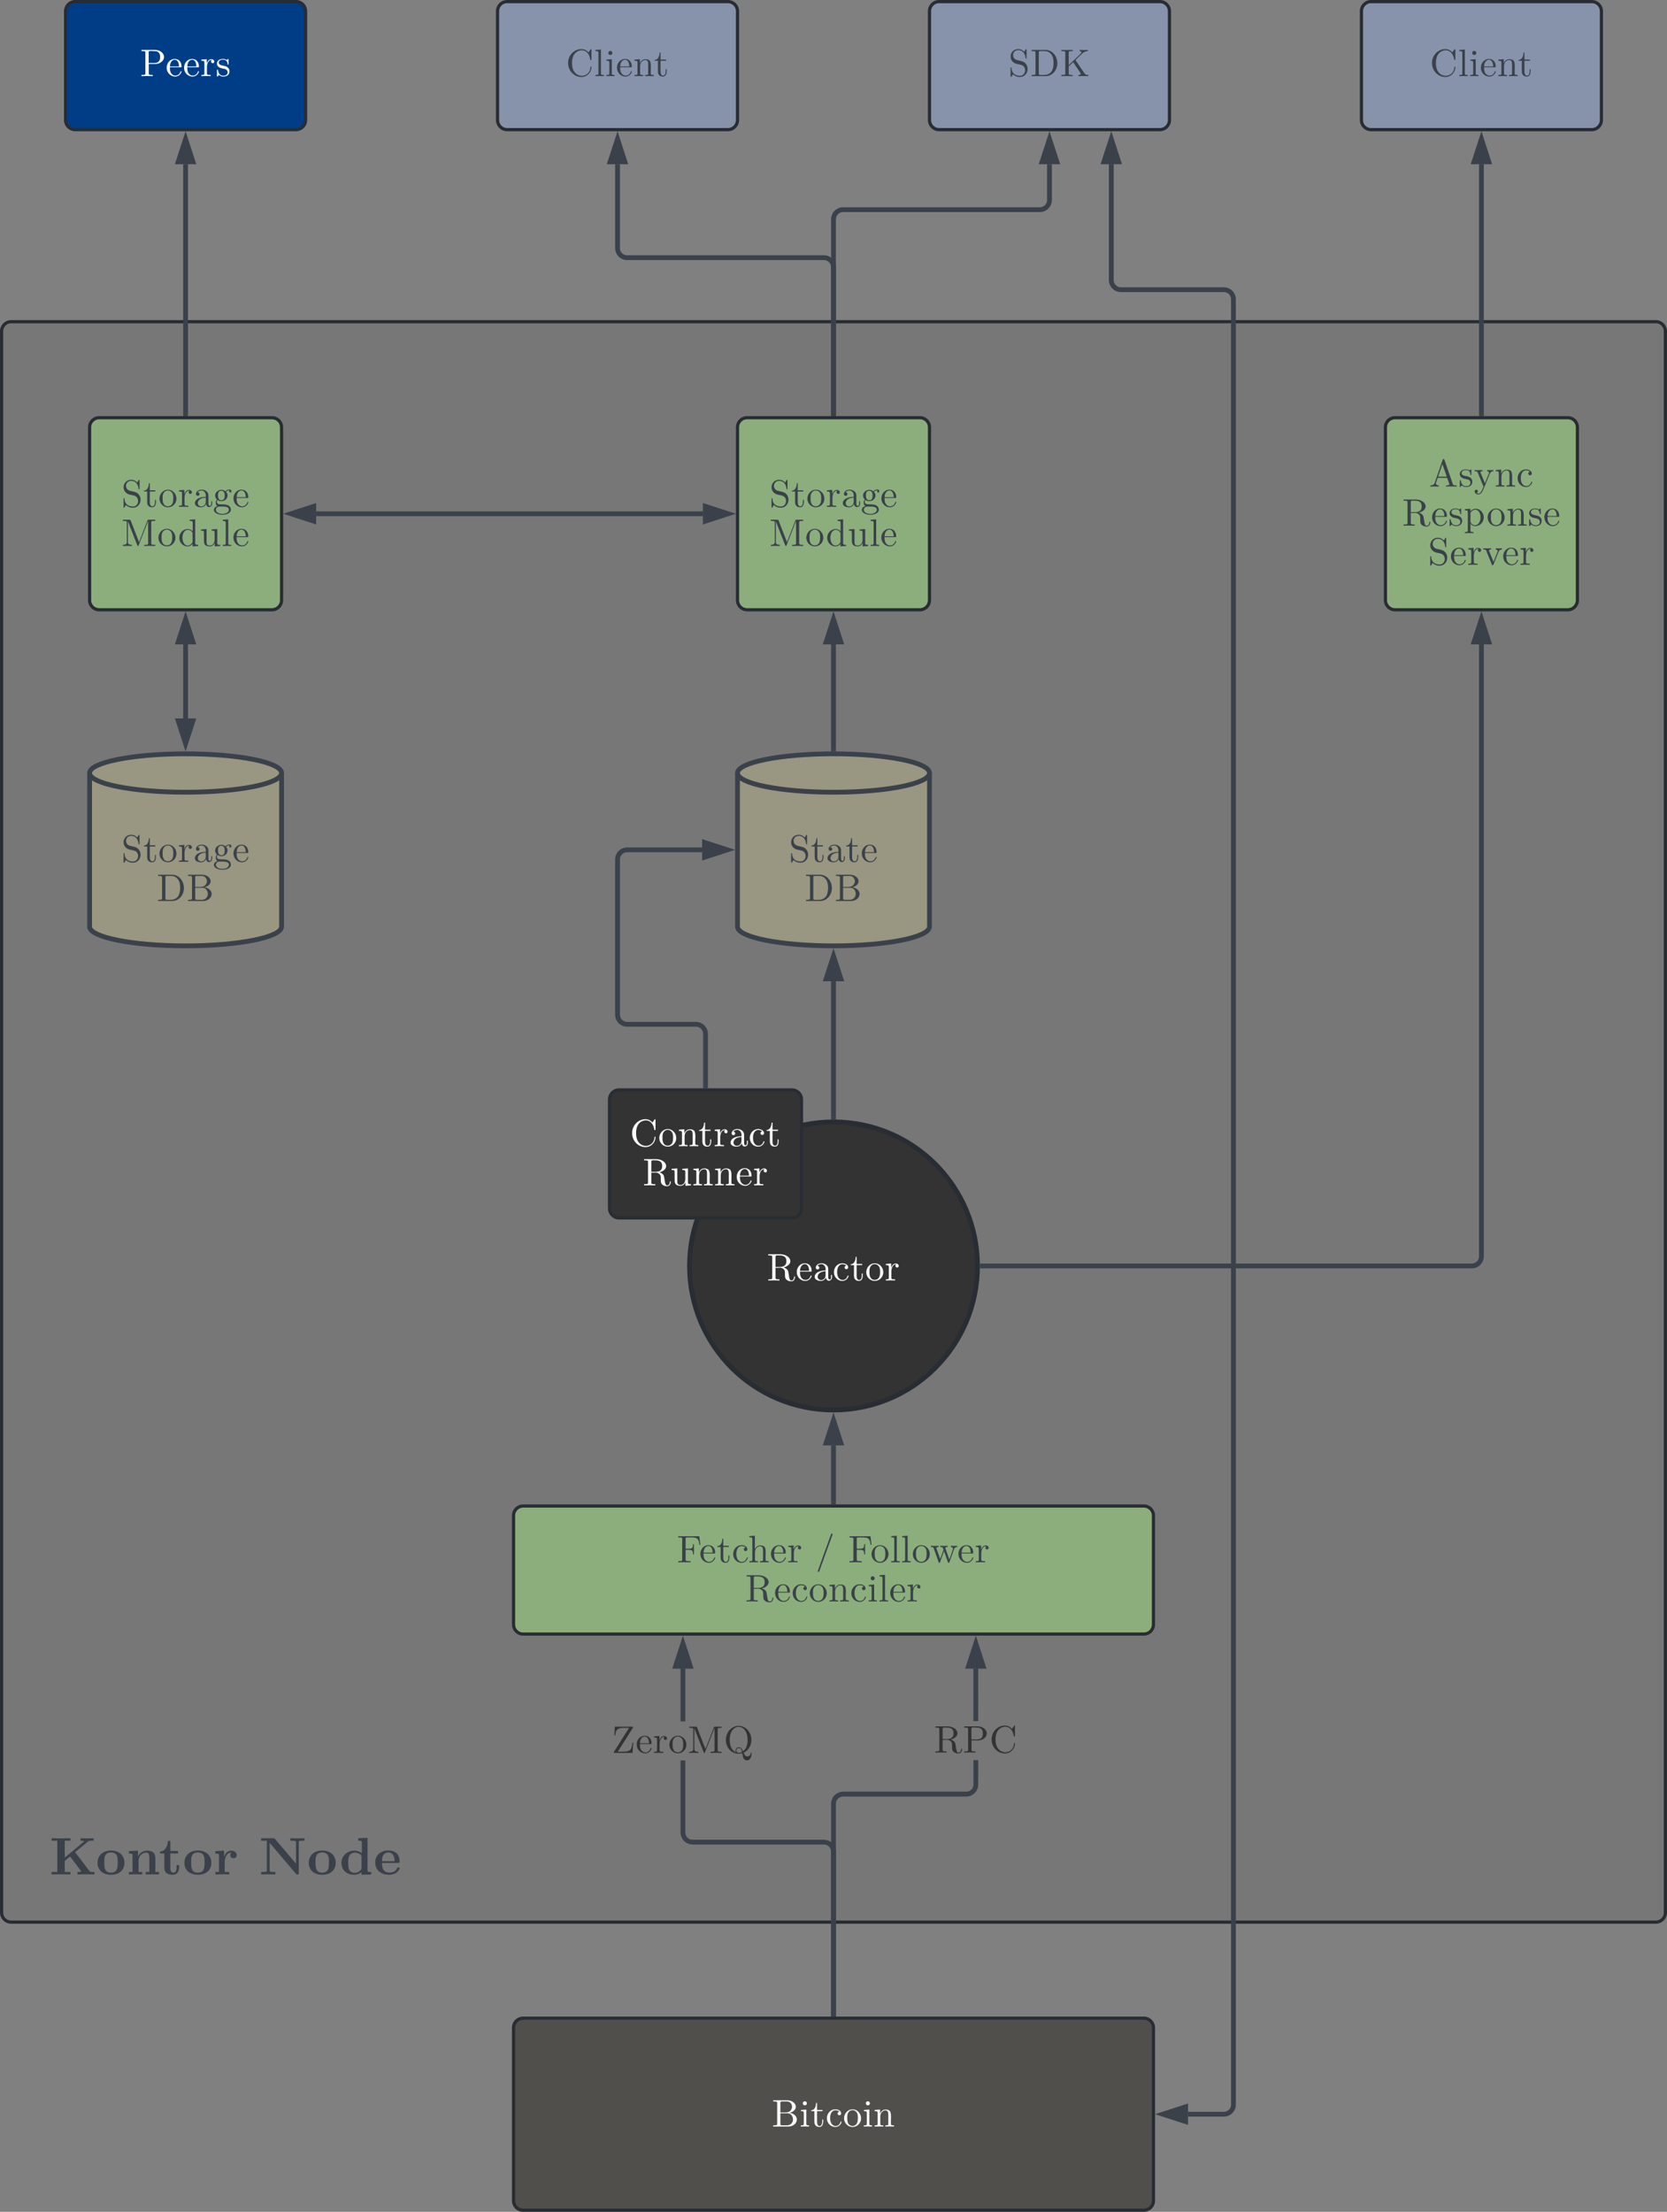 <svg xmlns="http://www.w3.org/2000/svg" xmlns:xlink="http://www.w3.org/1999/xlink" xmlns:lucid="lucid" width="1042" height="1382"><rect width="100%" height="100%" fill="#808080" stroke="none"/><g transform="translate(-699 261)" lucid:page-tab-id="_E~fHwNRh4G9"><path d="M700-54a6 6 0 0 1 6-6h1028a6 6 0 0 1 6 6v988a6 6 0 0 1-6 6H706a6 6 0 0 1-6-6z" stroke="#282c33" stroke-width="2" fill-opacity=".07"/><path d="M875 318c0 6.63-26.86 12-60 12s-60-5.37-60-12v-96c0-6.63 26.86-12 60-12s60 5.37 60 12z" stroke="#3a414a" stroke-width="3" fill="#fff7a1" fill-opacity=".25"/><path d="M875 222c0 6.63-26.86 12-60 12s-60-5.37-60-12" stroke="#3a414a" stroke-width="3" fill="none"/><use xlink:href="#a" transform="matrix(1,0,0,1,760,239) translate(14.899 38.515)"/><use xlink:href="#b" transform="matrix(1,0,0,1,760,239) translate(37.009 62.959)"/><path d="M815 187.88v-46.26" stroke="#3a414a" stroke-width="3" fill="none"/><path d="M815 203.65l-4.63-14.27h9.26zM815 125.85l4.63 14.27h-9.26z" stroke="#3a414a" stroke-width="3" fill="#3a414a"/><path d="M896.62 60h241.76" stroke="#3a414a" stroke-width="3" fill="none"/><path d="M880.85 60l14.27-4.63v9.27zM1154.15 60l-14.27 4.64v-9.27z" stroke="#3a414a" stroke-width="3" fill="#3a414a"/><path d="M1280 318c0 6.63-26.86 12-60 12s-60-5.37-60-12v-96c0-6.63 26.86-12 60-12s60 5.37 60 12z" stroke="#3a414a" stroke-width="3" fill="#fff7a1" fill-opacity=".25"/><path d="M1280 222c0 6.63-26.86 12-60 12s-60-5.37-60-12" stroke="#3a414a" stroke-width="3" fill="none"/><use xlink:href="#c" transform="matrix(1,0,0,1,1165,239) translate(27.158 38.515)"/><use xlink:href="#b" transform="matrix(1,0,0,1,1165,239) translate(37.009 62.959)"/><path d="M1220 207v-65.38" stroke="#3a414a" stroke-width="3" fill="none"/><path d="M1221.47 208.56l-1.47-.06-1.47.05v-1.6h2.94z" stroke="#3a414a" stroke-width=".05" fill="#3a414a"/><path d="M1220 125.85l4.63 14.27h-9.27z" stroke="#3a414a" stroke-width="3" fill="#3a414a"/><path d="M1310 530c0 49.7-40.3 90-90 90s-90-40.3-90-90 40.3-90 90-90 90 40.3 90 90z" stroke="#282c33" stroke-width="3" fill="#333"/><use xlink:href="#d" transform="matrix(1,0,0,1,1135,445) translate(43.383 94.077)"/><path d="M1220 437v-84.88" stroke="#3a414a" stroke-width="3" fill="none"/><path d="M1221.47 438.54l-1.45-.04h-1.49v-1.54h2.94z" stroke="#3a414a" stroke-width=".05" fill="#3a414a"/><path d="M1220 336.36l4.63 14.26h-9.27z" stroke="#3a414a" stroke-width="3" fill="#3a414a"/><path d="M1080 426a6 6 0 0 1 6-6h108a6 6 0 0 1 6 6v68a6 6 0 0 1-6 6h-108a6 6 0 0 1-6-6z" stroke="#282c33" stroke-width="2" fill="#333"/><use xlink:href="#e" transform="matrix(1,0,0,1,1092,432) translate(0.773 23.202)"/><use xlink:href="#f" transform="matrix(1,0,0,1,1092,432) translate(8.742 47.647)"/><path d="M1140 417.5V385a6 6 0 0 0-6-6h-43a6 6 0 0 1-6-6v-97a6 6 0 0 1 6-6h46.88" stroke="#3a414a" stroke-width="3" fill="none"/><path d="M1141.47 419h-2.94v-1.54h2.94z" stroke="#3a414a" stroke-width=".05" fill="#3a414a"/><path d="M1153.65 270l-14.27 4.63v-9.26z" stroke="#3a414a" stroke-width="3" fill="#3a414a"/><path d="M1020 686a6 6 0 0 1 6-6h388a6 6 0 0 1 6 6v68a6 6 0 0 1-6 6h-388a6 6 0 0 1-6-6z" stroke="#282c33" stroke-width="2" fill="#a3e784" fill-opacity=".5"/><use xlink:href="#g" transform="matrix(1,0,0,1,1032,692) translate(90.161 23.202)"/><use xlink:href="#h" transform="matrix(1,0,0,1,1032,692) translate(176.792 23.202)"/><use xlink:href="#i" transform="matrix(1,0,0,1,1032,692) translate(197.154 23.202)"/><use xlink:href="#j" transform="matrix(1,0,0,1,1032,692) translate(132.804 47.647)"/><path d="M1220 677.5v-35.38" stroke="#3a414a" stroke-width="3" fill="none"/><path d="M1221.47 679h-2.94v-1.54h2.94z" stroke="#3a414a" stroke-width=".05" fill="#3a414a"/><path d="M1220 626.35l4.63 14.27h-9.27z" stroke="#3a414a" stroke-width="3" fill="#3a414a"/><path d="M740-254a6 6 0 0 1 6-6h138a6 6 0 0 1 6 6v68a6 6 0 0 1-6 6H746a6 6 0 0 1-6-6z" stroke="#282c33" stroke-width="2" fill="#003d87"/><use xlink:href="#k" transform="matrix(1,0,0,1,745,-255) translate(41.559 41.577)"/><path d="M815-2.5v-155.88" stroke="#3a414a" stroke-width="3" fill="none"/><path d="M816.48-1h-2.96v-1.54h2.96z" stroke="#3a414a" stroke-width=".05" fill="#3a414a"/><path d="M815-174.15l4.63 14.27h-9.26z" stroke="#3a414a" stroke-width="3" fill="#3a414a"/><path d="M1010-254a6 6 0 0 1 6-6h138a6 6 0 0 1 6 6v68a6 6 0 0 1-6 6h-138a6 6 0 0 1-6-6z" stroke="#282c33" stroke-width="2" fill="#8ea6d7" fill-opacity=".5"/><use xlink:href="#l" transform="matrix(1,0,0,1,1015,-255) translate(37.746 41.577)"/><path d="M1220-2.5V-94a6 6 0 0 0-6-6h-123a6 6 0 0 1-6-6v-52.38" stroke="#3a414a" stroke-width="3" fill="none"/><path d="M1221.47-1h-2.94v-1.54h2.94z" stroke="#3a414a" stroke-width=".05" fill="#3a414a"/><path d="M1085-174.15l4.63 14.27h-9.27z" stroke="#3a414a" stroke-width="3" fill="#3a414a"/><path d="M1220-2.5V-124a6 6 0 0 1 6-6h123a6 6 0 0 0 6-6v-22.38" stroke="#3a414a" stroke-width="3" fill="none"/><path d="M1221.47-1h-2.94v-1.54h2.94z" stroke="#3a414a" stroke-width=".05" fill="#3a414a"/><path d="M1355-174.15l4.63 14.27h-9.27z" stroke="#3a414a" stroke-width="3" fill="#3a414a"/><path d="M1280-254a6 6 0 0 1 6-6h138a6 6 0 0 1 6 6v68a6 6 0 0 1-6 6h-138a6 6 0 0 1-6-6z" stroke="#282c33" stroke-width="2" fill="#8ea6d7" fill-opacity=".5"/><use xlink:href="#m" transform="matrix(1,0,0,1,1285,-255) translate(44.358 41.577)"/><path d="M755 6a6 6 0 0 1 6-6h108a6 6 0 0 1 6 6v108a6 6 0 0 1-6 6H761a6 6 0 0 1-6-6z" stroke="#282c33" stroke-width="2" fill="#a3e784" fill-opacity=".5"/><use xlink:href="#n" transform="matrix(1,0,0,1,767,12) translate(7.899 43.702)"/><use xlink:href="#o" transform="matrix(1,0,0,1,767,12) translate(7.923 68.147)"/><path d="M1160 6a6 6 0 0 1 6-6h108a6 6 0 0 1 6 6v108a6 6 0 0 1-6 6h-108a6 6 0 0 1-6-6z" stroke="#282c33" stroke-width="2" fill="#a3e784" fill-opacity=".5"/><use xlink:href="#n" transform="matrix(1,0,0,1,1172,12) translate(7.899 43.702)"/><use xlink:href="#o" transform="matrix(1,0,0,1,1172,12) translate(7.923 68.147)"/><path d="M1565 6a6 6 0 0 1 6-6h108a6 6 0 0 1 6 6v108a6 6 0 0 1-6 6h-108a6 6 0 0 1-6-6z" stroke="#282c33" stroke-width="2" fill="#a3e784" fill-opacity=".5"/><use xlink:href="#p" transform="matrix(1,0,0,1,1577,12) translate(15.342 31.036)"/><use xlink:href="#q" transform="matrix(1,0,0,1,1577,12) translate(-1.524 55.48)"/><use xlink:href="#r" transform="matrix(1,0,0,1,1577,12) translate(14.658 79.924)"/><path d="M1313 530h306a6 6 0 0 0 6-6V141.62" stroke="#3a414a" stroke-width="3" fill="none"/><path d="M1313.04 531.48h-1.58l.04-1.47v-1.47h1.54z" stroke="#3a414a" stroke-width=".05" fill="#3a414a"/><path d="M1625 125.85l4.63 14.27h-9.27z" stroke="#3a414a" stroke-width="3" fill="#3a414a"/><path d="M1550-254a6 6 0 0 1 6-6h138a6 6 0 0 1 6 6v68a6 6 0 0 1-6 6h-138a6 6 0 0 1-6-6z" stroke="#282c33" stroke-width="2" fill="#8ea6d7" fill-opacity=".5"/><use xlink:href="#l" transform="matrix(1,0,0,1,1555,-255) translate(37.746 41.577)"/><path d="M1625-2.5v-155.88" stroke="#3a414a" stroke-width="3" fill="none"/><path d="M1626.47-1h-2.94v-1.54h2.94z" stroke="#3a414a" stroke-width=".05" fill="#3a414a"/><path d="M1625-174.15l4.63 14.27h-9.27z" stroke="#3a414a" stroke-width="3" fill="#3a414a"/><path d="M1020 1006a6 6 0 0 1 6-6h388a6 6 0 0 1 6 6v108a6 6 0 0 1-6 6h-388a6 6 0 0 1-6-6z" stroke="#282c33" stroke-width="2" fill="#37352f" fill-opacity=".65"/><use xlink:href="#s" transform="matrix(1,0,0,1,1032,1012) translate(149.463 55.702)"/><path d="M1310.44 854.06l-.08 1.1-.28 1.15-.45 1.1-.6 1-.77.9-.9.75-1 .6-1.08.46-1.14.3-1.1.08h-76.98l-.77.05-.7.17-.65.27-.6.37-.55.46-.46.54-.37.6-.27.66-.16.7-.07.76V997.5h-2.94V865.94l.08-1.1.3-1.15.44-1.1.6-1 .77-.9.9-.75 1-.6 1.1-.46 1.13-.3 1.1-.08h76.98l.78-.05.7-.17.64-.27.6-.37.55-.46.46-.54.37-.6.27-.66.16-.7.06-.76V838.8h2.94zm0-39.7h-2.95v-32.74h2.94z" stroke="#3a414a" stroke-width=".05" fill="#3a414a"/><path d="M1221.47 999h-2.94v-1.54h2.94z" fill="#3a414a"/><path stroke="#3a414a" stroke-width=".05" fill="#3a414a"/><path d="M1313.6 780.12h-9.27l4.64-14.27z" fill="#3a414a"/><path d="M1315.63 781.6h-13.33l6.67-20.52zm-9.27-2.96h5.2l-2.6-8z" stroke="#3a414a" stroke-width=".05" fill="#3a414a"/><use xlink:href="#t" transform="matrix(1,0,0,1,1282.826,814.37) translate(0.005 19.702)"/><path d="M1127.36 883.94l.06.77.16.7.27.65.38.6.45.55.54.46.6.37.66.27.7.17.76.05h82.12l1.1.1 1.15.27 1.1.44 1 .6.9.77.75.9.6 1 .46 1.1.3 1.13.07 1.1V997.5h-2.94V896.06l-.07-.77-.16-.7-.27-.65-.37-.6-.46-.55-.54-.46-.6-.37-.66-.27-.7-.17-.76-.05h-82.12l-1.1-.1-1.15-.27-1.08-.44-1.02-.6-.9-.77-.75-.9-.6-1-.46-1.1-.28-1.13-.1-1.1V839h2.96zm0-69.37h-2.95v-32.95h2.96z" stroke="#3a414a" stroke-width=".05" fill="#3a414a"/><path d="M1221.47 999h-2.94v-1.54h2.94z" fill="#3a414a"/><path stroke="#3a414a" stroke-width=".05" fill="#3a414a"/><path d="M1130.52 780.12h-9.27l4.63-14.27z" fill="#3a414a"/><path d="M1132.55 781.6h-13.33l6.66-20.52zm-9.27-2.96h5.2l-2.6-8z" stroke="#3a414a" stroke-width=".05" fill="#3a414a"/><g><use xlink:href="#u" transform="matrix(1,0,0,1,1081.368,814.57) translate(0.005 19.702)"/></g><path d="M1393.64-158.38V-86a6 6 0 0 0 6 6H1464a6 6 0 0 1 6 6v1128a6 6 0 0 1-6 6h-22.38" stroke="#3a414a" stroke-width="3" fill="none"/><path d="M1393.64-174.15l4.63 14.27H1389zM1425.85 1060l14.27-4.63v9.27z" stroke="#3a414a" stroke-width="3" fill="#3a414a"/><path d="M700 866a6 6 0 0 1 6-6h268a6 6 0 0 1 6 6v68a6 6 0 0 1-6 6H706a6 6 0 0 1-6-6z" fill="none"/><g><use xlink:href="#v" transform="matrix(1,0,0,1,700,860) translate(29.95 50.2)"/><use xlink:href="#w" transform="matrix(1,0,0,1,700,860) translate(160.95 50.2)"/></g><defs><path fill="#3a414a" d="M499-186c0 110-80 208-197 208-89 0-153-36-184-70C85 5 82 9 82 9c-7 11-8 13-15 13-11 0-11-7-11-24v-200c0-18 0-25 13-25 3 0 11 0 12 10 1 36 4 100 62 154C196-14 272-9 301-9c121-1 172-148 103-235-32-63-188-65-217-84-78-27-131-100-131-183 0-106 84-194 195-194 89 0 130 41 160 70l35-57c7-12 8-13 15-13 11 0 11 7 11 24v201c9 30-23 29-25 12-4-45-28-209-195-209-78 0-132 61-132 131 0 58 39 112 101 127l128 31c84 20 150 102 150 202" id="x"/><path fill="#3a414a" d="M332-181c6 95-8 192-99 192-36 0-129-12-129-135v-276H19v-22c98-4 128-111 129-193h25v184h143v31H173v278c0 17 0 108 67 108 37 0 67-38 67-112v-55h25" id="y"/><path fill="#3a414a" d="M471-214C471-87 370 11 249 11 132 11 28-85 28-214c0-125 97-234 222-234 121 0 221 106 221 234zm-83-8c0-38 0-96-26-139-54-86-173-89-227 2-26 43-24 98-24 137 0 36 0 97 25 141 52 95 186 84 230-7 21-44 22-98 22-134" id="z"/><path fill="#3a414a" d="M364-381c0 61-82 56-86 1-2-32 40-40 12-40-76 0-118 89-118 188v154c0 36 2 47 76 47h21V0C189-6 108-2 28 0v-31c67 0 78 0 78-45v-268c0-49-8-56-78-56v-31l139-11v110c14-43 50-110 123-110 43 0 74 29 74 61" id="A"/><path fill="#3a414a" d="M493-89c0 81-61 95-82 95-47 0-74-42-78-82-19 47-65 87-131 87C139 11 42-14 42-95c0-44 25-95 100-130 63-29 133-33 184-36 13-102-46-165-106-165-32 0-81 11-108 46 46 1 51 34 51 46 0 26-18 46-46 46-26 0-46-17-46-47 0-66 69-113 151-113 48 0 98 16 137 55 36 37 36 76 36 118v200c0 5 4 50 37 50 11 0 36-6 36-64v-56h25v56zm-167-51v-100c-165 6-207 89-207 144 0 50 41 85 90 85 45 0 117-34 117-129" id="B"/><path fill="#3a414a" d="M106-133c5 63 46 68 128 68 61 0 119 0 172 28 51 28 65 79 65 114 0 78-104 129-222 129-122 0-221-55-221-127 0-40 32-83 92-100-60-35-51-132-13-172-25-21-47-59-47-103 0-115 158-199 268-110 42-41 86-47 106-47 60-1 66 75 22 79-30 3-40-46-13-56-30-3-57 2-100 38 92 89 17 248-121 243-19 0-60-3-99-31-17 20-17 43-17 47zm116-39c75 0 86-58 87-124 0-23 0-123-87-123-75 0-86 58-87 124 0 23 0 123 87 123zM419 79C419-25 266-7 162-7c-44 0-82 40-82 86 0 53 69 104 170 104 98 0 169-50 169-104" id="C"/><path fill="#3a414a" d="M415-119c0 19-45 130-167 130C133 11 28-86 28-220c0-125 92-228 208-228 125 0 179 97 179 196 0 21-3 21-25 21H111c0 36 0 102 30 150 23 37 63 67 113 67 10 0 100 0 135-103 0-16 26-21 26-2zm-66-133c0-39-10-174-113-174-34 0-118 25-124 174h237" id="D"/><g id="a"><use transform="matrix(0.024,0,0,0.024,0,0)" xlink:href="#x"/><use transform="matrix(0.024,0,0,0.024,13.591,0)" xlink:href="#y"/><use transform="matrix(0.024,0,0,0.024,23.1,0)" xlink:href="#z"/><use transform="matrix(0.024,0,0,0.024,35.322,0)" xlink:href="#A"/><use transform="matrix(0.024,0,0,0.024,44.904,0)" xlink:href="#B"/><use transform="matrix(0.024,0,0,0.024,57.127,0)" xlink:href="#C"/><use transform="matrix(0.024,0,0,0.024,69.349,0)" xlink:href="#D"/></g><path fill="#3a414a" d="M707-336C707-148 569 0 401 0H35v-31h24c77 0 79-11 79-47v-527c0-36-2-47-79-47H35v-31h366c171 0 306 157 306 347zM552-116c68-84 82-339 3-443-77-102-146-96-282-93-47 0-49 7-49 40v541c0 33 2 40 49 40h101c101 0 157-59 178-85" id="E"/><path fill="#3a414a" d="M651-183C651-89 561 0 428 0H36v-31h24c77 0 79-11 79-47v-527c0-36-2-47-79-47H36v-31h366c130 0 222 82 222 169 0 74-69 138-166 157 111 12 193 87 193 174zM527-514c0-53-35-138-132-138H271c-47 0-49 7-49 40v246h145c111 0 160-84 160-148zm24 330c0-67-42-160-141-160H222v273c0 33 2 40 49 40h125c103 0 155-82 155-153" id="F"/><g id="b"><use transform="matrix(0.024,0,0,0.024,0,0)" xlink:href="#E"/><use transform="matrix(0.024,0,0,0.024,18.676,0)" xlink:href="#F"/></g><g id="c"><use transform="matrix(0.024,0,0,0.024,0,0)" xlink:href="#x"/><use transform="matrix(0.024,0,0,0.024,13.591,0)" xlink:href="#y"/><use transform="matrix(0.024,0,0,0.024,23.1,0)" xlink:href="#B"/><use transform="matrix(0.024,0,0,0.024,35.322,0)" xlink:href="#y"/><use transform="matrix(0.024,0,0,0.024,44.831,0)" xlink:href="#D"/></g><path fill="#fff" d="M732-88c0 28-17 110-95 110-30 0-85-5-126-42s-41-78-41-143c0-67 2-100-38-134-69-59-113-26-208-34v253c0 36 2 47 79 47h24V0C235-4 127-4 35 0v-31h24c77 0 79-11 79-47v-527c0-36-2-47-79-47H35v-31h314c147 0 261 84 261 180 0 78-78 139-175 163 55 19 111 50 122 116l13 80C584-51 592 0 641 0c25 0 60-18 66-89 1-7 1-16 12-16 13 0 13 11 13 17zM305-652c-45 0-81-10-81 40v259h111c148 0 172-81 172-150 0-145-112-149-202-149" id="G"/><path fill="#fff" d="M415-119c0 19-45 130-167 130C133 11 28-86 28-220c0-125 92-228 208-228 125 0 179 97 179 196 0 21-3 21-25 21H111c0 36 0 102 30 150 23 37 63 67 113 67 10 0 100 0 135-103 0-16 26-21 26-2zm-66-133c0-39-10-174-113-174-34 0-118 25-124 174h237" id="H"/><path fill="#fff" d="M493-89c0 81-61 95-82 95-47 0-74-42-78-82-19 47-65 87-131 87C139 11 42-14 42-95c0-44 25-95 100-130 63-29 133-33 184-36 13-102-46-165-106-165-32 0-81 11-108 46 46 1 51 34 51 46 0 26-18 46-46 46-26 0-46-17-46-47 0-66 69-113 151-113 48 0 98 16 137 55 36 37 36 76 36 118v200c0 5 4 50 37 50 11 0 36-6 36-64v-56h25v56zm-167-51v-100c-165 6-207 89-207 144 0 50 41 85 90 85 45 0 117-34 117-129" id="I"/><path fill="#fff" d="M415-119c0 10-32 130-166 130C133 11 34-88 34-216c0-124 92-232 217-232 77 0 153 39 153 107 0 30-20 47-46 47-28 0-46-20-46-46 0-13 6-43 47-46-35-36-98-37-107-37-53 0-135 42-135 205 0 161 88 204 141 204 37 0 102-12 131-105 1-11 26-17 26 0" id="J"/><path fill="#fff" d="M332-181c6 95-8 192-99 192-36 0-129-12-129-135v-276H19v-22c98-4 128-111 129-193h25v184h143v31H173v278c0 17 0 108 67 108 37 0 67-38 67-112v-55h25" id="K"/><path fill="#fff" d="M471-214C471-87 370 11 249 11 132 11 28-85 28-214c0-125 97-234 222-234 121 0 221 106 221 234zm-83-8c0-38 0-96-26-139-54-86-173-89-227 2-26 43-24 98-24 137 0 36 0 97 25 141 52 95 186 84 230-7 21-44 22-98 22-134" id="L"/><path fill="#fff" d="M364-381c0 61-82 56-86 1-2-32 40-40 12-40-76 0-118 89-118 188v154c0 36 2 47 76 47h21V0C189-6 108-2 28 0v-31c67 0 78 0 78-45v-268c0-49-8-56-78-56v-31l139-11v110c14-43 50-110 123-110 43 0 74 29 74 61" id="M"/><g id="d"><use transform="matrix(0.024,0,0,0.024,0,0)" xlink:href="#G"/><use transform="matrix(0.024,0,0,0.024,17.991,0)" xlink:href="#H"/><use transform="matrix(0.024,0,0,0.024,28.844,0)" xlink:href="#I"/><use transform="matrix(0.024,0,0,0.024,41.067,0)" xlink:href="#J"/><use transform="matrix(0.024,0,0,0.024,51.92,0)" xlink:href="#K"/><use transform="matrix(0.024,0,0,0.024,61.429,0)" xlink:href="#L"/><use transform="matrix(0.024,0,0,0.024,73.651,0)" xlink:href="#M"/></g><path fill="#fff" d="M665-233c0 116-98 255-261 255C218 22 56-135 56-342c0-204 161-363 348-363 96 0 147 50 184 86l50-74c13-20 27-17 27 12v237c0 21 0 24-16 24-14 0-14-3-16-17-20-146-109-237-218-237-61 0-256 34-256 333C159-43 355-9 416-9c109 0 216-82 224-225 1-10 1-16 12-16 13 0 13 7 13 17" id="N"/><path fill="#fff" d="M535 0c-75-3-150-3-225 0v-31c67 0 78 0 78-45v-233c0-57-11-111-74-111-64 0-135 56-135 160v184c0 45 11 45 78 45V0C182-3 107-3 32 0v-31c67 0 78 0 78-45v-268c0-49-8-56-78-56v-31l141-11v105c28-62 75-105 148-105 58 0 90 21 105 37 53 55 23 235 31 344 2 30 26 30 78 30V0" id="O"/><g id="e"><use transform="matrix(0.024,0,0,0.024,0,0)" xlink:href="#N"/><use transform="matrix(0.024,0,0,0.024,17.649,0)" xlink:href="#L"/><use transform="matrix(0.024,0,0,0.024,29.871,0)" xlink:href="#O"/><use transform="matrix(0.024,0,0,0.024,42.778,0)" xlink:href="#K"/><use transform="matrix(0.024,0,0,0.024,52.287,0)" xlink:href="#M"/><use transform="matrix(0.024,0,0,0.024,61.869,0)" xlink:href="#I"/><use transform="matrix(0.024,0,0,0.024,74.091,0)" xlink:href="#J"/><use transform="matrix(0.024,0,0,0.024,84.944,0)" xlink:href="#K"/></g><path fill="#fff" d="M535 0L391 11v-90c-29 62-73 90-129 90-152 0-152-91-152-169v-150c0-89 0-92-78-92v-31l147-11v332c0 52 4 99 88 99 73 0 121-68 121-155v-178c0-49-8-56-78-56v-31l147-11v355c0 49 8 56 78 56V0" id="P"/><g id="f"><use transform="matrix(0.024,0,0,0.024,0,0)" xlink:href="#G"/><use transform="matrix(0.024,0,0,0.024,17.307,0)" xlink:href="#P"/><use transform="matrix(0.024,0,0,0.024,30.898,0)" xlink:href="#O"/><use transform="matrix(0.024,0,0,0.024,44.489,0)" xlink:href="#O"/><use transform="matrix(0.024,0,0,0.024,58.08,0)" xlink:href="#H"/><use transform="matrix(0.024,0,0,0.024,68.933,0)" xlink:href="#M"/></g><path fill="#3a414a" d="M610-455h-25c-16-138-41-194-191-194H274c-47 0-49 7-49 40v253h86c96 0 106-33 106-117h25v265h-25c0-85-10-117-106-117h-86v246c0 35 0 48 95 48h33V0C254-4 132-5 33 0v-31h24c77 0 79-11 79-47v-524c0-36-2-47-79-47H33v-31h549" id="Q"/><path fill="#3a414a" d="M415-119c0 10-32 130-166 130C133 11 34-88 34-216c0-124 92-232 217-232 77 0 153 39 153 107 0 30-20 47-46 47-28 0-46-20-46-46 0-13 6-43 47-46-35-36-98-37-107-37-53 0-135 42-135 205 0 161 88 204 141 204 37 0 102-12 131-105 1-11 26-17 26 0" id="R"/><path fill="#3a414a" d="M535 0c-75-3-150-3-225 0v-31c67 0 78 0 78-45v-233c0-57-11-111-74-111-64 0-135 56-135 160v184c0 45 11 45 78 45V0C182-3 107-3 32 0v-31c67 0 78 0 78-45v-520c0-49-8-56-78-56v-31l144-11c1 116-1 234 1 348 16-36 60-96 144-96 58 0 90 21 105 37 53 55 23 235 31 344 2 30 26 30 78 30V0" id="S"/><g id="g"><use transform="matrix(0.024,0,0,0.024,0,0)" xlink:href="#Q"/><use transform="matrix(0.024,0,0,0.024,13.933,0)" xlink:href="#D"/><use transform="matrix(0.024,0,0,0.024,24.787,0)" xlink:href="#y"/><use transform="matrix(0.024,0,0,0.024,34.296,0)" xlink:href="#R"/><use transform="matrix(0.024,0,0,0.024,44.464,0)" xlink:href="#S"/><use transform="matrix(0.024,0,0,0.024,58.056,0)" xlink:href="#D"/><use transform="matrix(0.024,0,0,0.024,68.909,0)" xlink:href="#A"/></g><path fill="#3a414a" d="M423-750c18 5 24 14 15 38L97 230c1 24-42 27-41 0C169-92 287-410 402-730c3-10 7-20 21-20" id="T"/><use transform="matrix(0.024,0,0,0.024,0,0)" xlink:href="#T" id="h"/><path fill="#3a414a" d="M255 0C181-3 107-3 33 0v-31c67 0 78 0 78-45v-520c0-49-8-56-78-56v-31l144-11v618c0 45 11 45 78 45V0" id="U"/><path fill="#3a414a" d="M347-330c-22-50-12-74-86-70v-31c64 5 128 2 193 0v31c-28-4-77 9-54 46l99 279c31-93 68-181 96-277 0-29-22-47-58-48v-31c56 2 111 5 166 0v31c-35 1-66 14-84 64L502-8c-4 10-7 19-20 19s-16-8-20-19L360-292 259-9c-5 14-7 20-20 20s-16-8-21-22L92-365c-12-32-24-35-74-35v-31c67 4 134 3 202 0v31c-27-3-77 8-54 45l95 267" id="V"/><g id="i"><use transform="matrix(0.024,0,0,0.024,0,0)" xlink:href="#Q"/><use transform="matrix(0.024,0,0,0.024,13.933,0)" xlink:href="#z"/><use transform="matrix(0.024,0,0,0.024,26.156,0)" xlink:href="#U"/><use transform="matrix(0.024,0,0,0.024,32.951,0)" xlink:href="#U"/><use transform="matrix(0.024,0,0,0.024,39.747,0)" xlink:href="#z"/><use transform="matrix(0.024,0,0,0.024,51.284,0)" xlink:href="#V"/><use transform="matrix(0.024,0,0,0.024,68.249,0)" xlink:href="#D"/><use transform="matrix(0.024,0,0,0.024,79.102,0)" xlink:href="#A"/></g><path fill="#3a414a" d="M732-88c0 28-17 110-95 110-30 0-85-5-126-42s-41-78-41-143c0-67 2-100-38-134-69-59-113-26-208-34v253c0 36 2 47 79 47h24V0C235-4 127-4 35 0v-31h24c77 0 79-11 79-47v-527c0-36-2-47-79-47H35v-31h314c147 0 261 84 261 180 0 78-78 139-175 163 55 19 111 50 122 116l13 80C584-51 592 0 641 0c25 0 60-18 66-89 1-7 1-16 12-16 13 0 13 11 13 17zM305-652c-45 0-81-10-81 40v259h111c148 0 172-81 172-150 0-145-112-149-202-149" id="W"/><path fill="#3a414a" d="M535 0c-75-3-150-3-225 0v-31c67 0 78 0 78-45v-233c0-57-11-111-74-111-64 0-135 56-135 160v184c0 45 11 45 78 45V0C182-3 107-3 32 0v-31c67 0 78 0 78-45v-268c0-49-8-56-78-56v-31l141-11v105c28-62 75-105 148-105 58 0 90 21 105 37 53 55 23 235 31 344 2 30 26 30 78 30V0" id="X"/><path fill="#3a414a" d="M247 0C177-4 104-3 33 0v-31c67 0 78 0 78-45v-269c0-49-9-55-74-55v-31l140-11v367c0 39 4 44 70 44V0zM139-657c67 0 72 105-1 106-67 0-72-105 1-106" id="Y"/><g id="j"><use transform="matrix(0.024,0,0,0.024,0,0)" xlink:href="#W"/><use transform="matrix(0.024,0,0,0.024,17.991,0)" xlink:href="#D"/><use transform="matrix(0.024,0,0,0.024,28.844,0)" xlink:href="#R"/><use transform="matrix(0.024,0,0,0.024,39.698,0)" xlink:href="#z"/><use transform="matrix(0.024,0,0,0.024,51.92,0)" xlink:href="#X"/><use transform="matrix(0.024,0,0,0.024,65.511,0)" xlink:href="#R"/><use transform="matrix(0.024,0,0,0.024,76.364,0)" xlink:href="#Y"/><use transform="matrix(0.024,0,0,0.024,83.16,0)" xlink:href="#U"/><use transform="matrix(0.024,0,0,0.024,89.956,0)" xlink:href="#D"/><use transform="matrix(0.024,0,0,0.024,100.809,0)" xlink:href="#A"/></g><path fill="#fff" d="M624-497c0 100-108 181-228 181H227v238c0 36 2 47 79 47h24V0C237-4 128-4 35 0v-31h24c77 0 79-11 79-47v-527c0-36-2-47-79-47H35v-31h353c137 0 236 88 236 186zm-103 0c0-49 0-155-159-155-47 0-154-23-138 40v270h138c159 0 159-108 159-155" id="Z"/><path fill="#fff" d="M287-420c8-5 30-32 37-28 11 0 11 7 11 24v101c0 19 0 24-13 24 0 0-11 0-12-9-2-31-7-121-117-121-86 0-112 41-112 76 0 58 67 71 123 82 42 8 81 16 114 48 12 12 42 42 42 95 0 72-46 139-161 139-21 0-66-1-110-43C68-9 56 7 44 11c-11 0-11-7-11-24v-132c0-18 0-25 13-25 10 0 11 4 14 17C79-68 115-11 199-11c78 0 113-40 113-91 0-72-82-88-104-92-72-14-100-20-132-46-27-22-43-50-43-85 0-56 38-123 160-123 15 0 56 0 94 28" id="aa"/><g id="k"><use transform="matrix(0.024,0,0,0.024,0,0)" xlink:href="#Z"/><use transform="matrix(0.024,0,0,0.024,15.962,0)" xlink:href="#H"/><use transform="matrix(0.024,0,0,0.024,26.816,0)" xlink:href="#H"/><use transform="matrix(0.024,0,0,0.024,37.669,0)" xlink:href="#M"/><use transform="matrix(0.024,0,0,0.024,47.251,0)" xlink:href="#aa"/></g><path fill="#3a414a" d="M665-233c0 116-98 255-261 255C218 22 56-135 56-342c0-204 161-363 348-363 96 0 147 50 184 86l50-74c13-20 27-17 27 12v237c0 21 0 24-16 24-14 0-14-3-16-17-20-146-109-237-218-237-61 0-256 34-256 333C159-43 355-9 416-9c109 0 216-82 224-225 1-10 1-16 12-16 13 0 13 7 13 17" id="ab"/><g id="l"><use transform="matrix(0.024,0,0,0.024,0,0)" xlink:href="#ab"/><use transform="matrix(0.024,0,0,0.024,17.649,0)" xlink:href="#U"/><use transform="matrix(0.024,0,0,0.024,24.444,0)" xlink:href="#Y"/><use transform="matrix(0.024,0,0,0.024,31.24,0)" xlink:href="#D"/><use transform="matrix(0.024,0,0,0.024,42.093,0)" xlink:href="#X"/><use transform="matrix(0.024,0,0,0.024,55,0)" xlink:href="#y"/></g><path fill="#3a414a" d="M736 0c-82-2-175-5-258 0v-31c20 0 59 0 59-30 0-12-9-25-15-34L341-363 225-253v175c0 36 2 47 79 47h24V0C235-4 126-4 33 0v-31h24c77 0 79-11 79-47v-527c0-36-2-47-79-47H33v-31c93 4 202 4 295 0v31h-24c-77 0-79 11-79 47v318l313-299c23-21 34-61-28-66v-31c68 4 146 5 212 0v31c-81 1-134 52-142 60L400-419 631-79c30 44 51 48 105 48V0" id="ac"/><g id="m"><use transform="matrix(0.024,0,0,0.024,0,0)" xlink:href="#x"/><use transform="matrix(0.024,0,0,0.024,13.591,0)" xlink:href="#E"/><use transform="matrix(0.024,0,0,0.024,32.267,0)" xlink:href="#ac"/></g><g id="n"><use transform="matrix(0.024,0,0,0.024,0,0)" xlink:href="#x"/><use transform="matrix(0.024,0,0,0.024,13.591,0)" xlink:href="#y"/><use transform="matrix(0.024,0,0,0.024,23.1,0)" xlink:href="#z"/><use transform="matrix(0.024,0,0,0.024,35.322,0)" xlink:href="#A"/><use transform="matrix(0.024,0,0,0.024,44.904,0)" xlink:href="#B"/><use transform="matrix(0.024,0,0,0.024,57.127,0)" xlink:href="#C"/><use transform="matrix(0.024,0,0,0.024,69.349,0)" xlink:href="#D"/></g><path fill="#3a414a" d="M879 0c-92-4-195-4-287 0v-31h24c77 0 79-11 79-47-1-191 1-385-1-574L448-19c-4 11-7 19-18 19-10 0-15-9-20-22-81-207-160-416-242-622v539c0 27 0 74 103 74V0C193-3 115-3 37 0v-31c103 0 103-47 103-74v-500c0-36-2-47-79-47H37v-31h169c23 0 26 0 35 22l217 560 219-563c7-18 7-19 33-19h169v31h-24c-77 0-79 11-79 47v527c0 36 2 47 79 47h24V0" id="ad"/><path fill="#3a414a" d="M527 0L380 11v-66c-25 32-70 66-134 66C132 11 34-88 34-215c0-129 105-227 223-227 54 0 97 26 126 62v-216c0-49-8-56-78-56v-31l144-11v607c0 49 8 56 78 56V0zM117-214c0 91 43 203 134 203 43 0 88-22 118-70 11-17 11-19 11-37v-205c0-18 0-20-11-37-31-45-73-60-108-60-106 0-144 115-144 206" id="ae"/><path fill="#3a414a" d="M535 0L391 11v-90c-29 62-73 90-129 90-152 0-152-91-152-169v-150c0-89 0-92-78-92v-31l147-11v332c0 52 4 99 88 99 73 0 121-68 121-155v-178c0-49-8-56-78-56v-31l147-11v355c0 49 8 56 78 56V0" id="af"/><g id="o"><use transform="matrix(0.024,0,0,0.024,0,0)" xlink:href="#ad"/><use transform="matrix(0.024,0,0,0.024,22.416,0)" xlink:href="#z"/><use transform="matrix(0.024,0,0,0.024,35.322,0)" xlink:href="#ae"/><use transform="matrix(0.024,0,0,0.024,48.913,0)" xlink:href="#af"/><use transform="matrix(0.024,0,0,0.024,62.504,0)" xlink:href="#U"/><use transform="matrix(0.024,0,0,0.024,69.3,0)" xlink:href="#D"/></g><path fill="#3a414a" d="M717 0c-89-2-185-6-275 0v-31c32 1 95 0 80-44l-53-153H222c-15 49-37 93-48 146 0 26 25 51 75 51V0C177-3 104-4 32 0v-31c54-1 94-16 112-67l207-598c5-14 8-20 24-20s18 7 23 20L614-71c6 38 42 41 103 40V0zM458-259L345-584 233-259h225" id="ag"/><path fill="#3a414a" d="M287-420c8-5 30-32 37-28 11 0 11 7 11 24v101c0 19 0 24-13 24 0 0-11 0-12-9-2-31-7-121-117-121-86 0-112 41-112 76 0 58 67 71 123 82 42 8 81 16 114 48 12 12 42 42 42 95 0 72-46 139-161 139-21 0-66-1-110-43C68-9 56 7 44 11c-11 0-11-7-11-24v-132c0-18 0-25 13-25 10 0 11 4 14 17C79-68 115-11 199-11c78 0 113-40 113-91 0-72-82-88-104-92-72-14-100-20-132-46-27-22-43-50-43-85 0-56 38-123 160-123 15 0 56 0 94 28" id="ah"/><path fill="#3a414a" d="M508-400c-16 0-67 1-93 64L239 91c-24 57-65 114-128 114-50 0-92-36-92-81 0-59 85-55 84-1 0 16-8 38-39 42C176 233 213 83 250 0L100-365c-14-35-33-35-81-35v-31c71 5 136 2 206 0v31c-27-4-74 10-50 44L286-87l101-246c16-33 0-67-41-67v-31c54 2 108 5 162 0v31" id="ai"/><g id="p"><use transform="matrix(0.024,0,0,0.024,0,0)" xlink:href="#ag"/><use transform="matrix(0.024,0,0,0.024,18.333,0)" xlink:href="#ah"/><use transform="matrix(0.024,0,0,0.024,27.964,0)" xlink:href="#ai"/><use transform="matrix(0.024,0,0,0.024,40.871,0)" xlink:href="#X"/><use transform="matrix(0.024,0,0,0.024,54.462,0)" xlink:href="#R"/></g><path fill="#3a414a" d="M521-216C521-87 417 11 298 11c-76 0-118-54-123-70v177c0 45 11 45 78 45v31c-75-3-150-3-225 0v-31c67 0 78 0 78-45v-468c0-44-7-50-78-50v-31l144-11v66c20-22 62-66 140-66 112 0 209 99 209 226zm-83 0c0-113-61-201-134-201-51 0-100 29-129 80v223c0 20 0 21 14 42 94 131 249 35 249-144" id="aj"/><g id="q"><use transform="matrix(0.024,0,0,0.024,0,0)" xlink:href="#W"/><use transform="matrix(0.024,0,0,0.024,17.991,0)" xlink:href="#D"/><use transform="matrix(0.024,0,0,0.024,28.844,0)" xlink:href="#ah"/><use transform="matrix(0.024,0,0,0.024,38.476,0)" xlink:href="#aj"/><use transform="matrix(0.024,0,0,0.024,52.751,0)" xlink:href="#z"/><use transform="matrix(0.024,0,0,0.024,64.973,0)" xlink:href="#X"/><use transform="matrix(0.024,0,0,0.024,78.564,0)" xlink:href="#ah"/><use transform="matrix(0.024,0,0,0.024,88.196,0)" xlink:href="#D"/></g><path fill="#3a414a" d="M508-400c-66 1-83 44-92 67L285-8c-4 10-8 19-21 19s-15-5-21-19L99-363c-13-31-17-37-80-37v-31c71 5 136 2 206 0v31c-25-3-76 8-51 43L286-78l102-255c14-33 6-63-42-67v-31c54 2 108 5 162 0v31" id="ak"/><g id="r"><use transform="matrix(0.024,0,0,0.024,0,0)" xlink:href="#x"/><use transform="matrix(0.024,0,0,0.024,13.591,0)" xlink:href="#D"/><use transform="matrix(0.024,0,0,0.024,24.444,0)" xlink:href="#A"/><use transform="matrix(0.024,0,0,0.024,34.027,0)" xlink:href="#ak"/><use transform="matrix(0.024,0,0,0.024,46.249,0)" xlink:href="#D"/><use transform="matrix(0.024,0,0,0.024,57.102,0)" xlink:href="#A"/></g><path fill="#fff" d="M651-183C651-89 561 0 428 0H36v-31h24c77 0 79-11 79-47v-527c0-36-2-47-79-47H36v-31h366c130 0 222 82 222 169 0 74-69 138-166 157 111 12 193 87 193 174zM527-514c0-53-35-138-132-138H271c-47 0-49 7-49 40v246h145c111 0 160-84 160-148zm24 330c0-67-42-160-141-160H222v273c0 33 2 40 49 40h125c103 0 155-82 155-153" id="al"/><path fill="#fff" d="M247 0C177-4 104-3 33 0v-31c67 0 78 0 78-45v-269c0-49-9-55-74-55v-31l140-11v367c0 39 4 44 70 44V0zM139-657c67 0 72 105-1 106-67 0-72-105 1-106" id="am"/><g id="s"><use transform="matrix(0.024,0,0,0.024,0,0)" xlink:href="#al"/><use transform="matrix(0.024,0,0,0.024,17.307,0)" xlink:href="#am"/><use transform="matrix(0.024,0,0,0.024,24.102,0)" xlink:href="#K"/><use transform="matrix(0.024,0,0,0.024,33.611,0)" xlink:href="#J"/><use transform="matrix(0.024,0,0,0.024,44.464,0)" xlink:href="#L"/><use transform="matrix(0.024,0,0,0.024,56.687,0)" xlink:href="#am"/><use transform="matrix(0.024,0,0,0.024,63.482,0)" xlink:href="#O"/></g><path fill="#333" d="M732-88c0 28-17 110-95 110-30 0-85-5-126-42s-41-78-41-143c0-67 2-100-38-134-69-59-113-26-208-34v253c0 36 2 47 79 47h24V0C235-4 127-4 35 0v-31h24c77 0 79-11 79-47v-527c0-36-2-47-79-47H35v-31h314c147 0 261 84 261 180 0 78-78 139-175 163 55 19 111 50 122 116l13 80C584-51 592 0 641 0c25 0 60-18 66-89 1-7 1-16 12-16 13 0 13 11 13 17zM305-652c-45 0-81-10-81 40v259h111c148 0 172-81 172-150 0-145-112-149-202-149" id="an"/><path fill="#333" d="M624-497c0 100-108 181-228 181H227v238c0 36 2 47 79 47h24V0C237-4 128-4 35 0v-31h24c77 0 79-11 79-47v-527c0-36-2-47-79-47H35v-31h353c137 0 236 88 236 186zm-103 0c0-49 0-155-159-155-47 0-154-23-138 40v270h138c159 0 159-108 159-155" id="ao"/><path fill="#333" d="M665-233c0 116-98 255-261 255C218 22 56-135 56-342c0-204 161-363 348-363 96 0 147 50 184 86l50-74c13-20 27-17 27 12v237c0 21 0 24-16 24-14 0-14-3-16-17-20-146-109-237-218-237-61 0-256 34-256 333C159-43 355-9 416-9c109 0 216-82 224-225 1-10 1-16 12-16 13 0 13 7 13 17" id="ap"/><g id="t"><use transform="matrix(0.024,0,0,0.024,0,0)" xlink:href="#an"/><use transform="matrix(0.024,0,0,0.024,17.991,0)" xlink:href="#ao"/><use transform="matrix(0.024,0,0,0.024,34.638,0)" xlink:href="#ap"/></g><path fill="#333" d="M560-267L543 0H82C50 5 51-20 63-37l389-615H295c-164 0-194 81-201 194H69l11-225h448c31-5 31 17 19 35L159-34h164c185 0 204-94 212-233h25" id="aq"/><path fill="#333" d="M415-119c0 19-45 130-167 130C133 11 28-86 28-220c0-125 92-228 208-228 125 0 179 97 179 196 0 21-3 21-25 21H111c0 36 0 102 30 150 23 37 63 67 113 67 10 0 100 0 135-103 0-16 26-21 26-2zm-66-133c0-39-10-174-113-174-34 0-118 25-124 174h237" id="ar"/><path fill="#333" d="M364-381c0 61-82 56-86 1-2-32 40-40 12-40-76 0-118 89-118 188v154c0 36 2 47 76 47h21V0C189-6 108-2 28 0v-31c67 0 78 0 78-45v-268c0-49-8-56-78-56v-31l139-11v110c14-43 50-110 123-110 43 0 74 29 74 61" id="as"/><path fill="#333" d="M471-214C471-87 370 11 249 11 132 11 28-85 28-214c0-125 97-234 222-234 121 0 221 106 221 234zm-83-8c0-38 0-96-26-139-54-86-173-89-227 2-26 43-24 98-24 137 0 36 0 97 25 141 52 95 186 84 230-7 21-44 22-98 22-134" id="at"/><path fill="#333" d="M879 0c-92-4-195-4-287 0v-31h24c77 0 79-11 79-47-1-191 1-385-1-574L448-19c-4 11-7 19-18 19-10 0-15-9-20-22-81-207-160-416-242-622v539c0 27 0 74 103 74V0C193-3 115-3 37 0v-31c103 0 103-47 103-74v-500c0-36-2-47-79-47H37v-31h169c23 0 26 0 35 22l217 560 219-563c7-18 7-19 33-19h169v31h-24c-77 0-79 11-79 47v527c0 36 2 47 79 47h24V0" id="au"/><path fill="#333" d="M727 10c0 51-19 184-121 184-93 0-107-92-122-187C251 74 56-106 56-339c0-206 153-366 332-366 182 0 333 162 333 366 0 151-85 279-203 332 24 64 49 98 96 98 43 0 85-30 91-84 1-10 2-18 11-18 11 0 11 11 11 21zM621-339c0-255-136-341-233-341-92 0-232 81-232 341 0 230 112 303 166 323-32-45-4-132 68-132 59 0 91 50 113 106 106-78 118-219 118-297zM477-26c-11-58-33-100-87-100-39 0-60 33-60 62 0 15 8 61 59 61 22 0 54-4 88-23" id="av"/><g id="u"><use transform="matrix(0.024,0,0,0.024,0,0)" xlink:href="#aq"/><use transform="matrix(0.024,0,0,0.024,14.936,0)" xlink:href="#ar"/><use transform="matrix(0.024,0,0,0.024,25.789,0)" xlink:href="#as"/><use transform="matrix(0.024,0,0,0.024,35.371,0)" xlink:href="#at"/><use transform="matrix(0.024,0,0,0.024,47.593,0)" xlink:href="#au"/><use transform="matrix(0.024,0,0,0.024,70.009,0)" xlink:href="#av"/></g><path fill="#3a414a" d="M659-628c3-6-57-13-71-11v-47c94 4 144 5 248 0v47c-39 0-84-4-111 18L485-421 755-67c12 16 15 20 68 20h29V0C751-5 631-4 530 0v-47c35 0 55 0 73-8-68-98-143-189-214-285l-100 83v210h108V0C286-4 150-4 39 0v-47h108v-592H39v-47c111 4 247 4 358 0v47H289v320" id="aw"/><path fill="#3a414a" d="M542-218C542-95 455 6 287 6 120 6 32-94 32-218c0-133 91-235 255-235 163 0 255 101 255 235zm-128-11c0-48 0-103-21-137-43-72-182-66-216 7-17 34-17 85-17 130 0 87 0 195 127 195s127-108 127-195" id="ax"/><path fill="#3a414a" d="M615 0c-84-3-168-3-252 0v-47h69v-270c0-76-21-97-55-97-63 0-149 49-149 158v209h69V0C213-3 129-3 45 0v-47h69v-309c0-39-7-39-69-39v-47l172-8v108c26-51 79-108 175-108 100 0 154 39 154 144v259h69V0" id="ay"/><path fill="#3a414a" d="M382-177C393-73 356 6 261 6c-71 0-158-22-158-129v-274H21v-36c99-3 148-102 149-202h47v191h146v47H217v276c0 23 0 87 58 87 28 0 60-24 60-92v-51h47" id="az"/><path fill="#3a414a" d="M442-368c0 81-120 82-122 0 0-29 19-46 19-46-100 0-125 122-125 192v175h87V0C215-6 123-2 37 0v-47h69v-309c0-39-7-39-69-39v-47l166-8v113c23-63 63-113 133-113 52 0 106 29 106 82" id="aA"/><g id="v"><use transform="matrix(0.033,0,0,0.033,0,0)" xlink:href="#aw"/><use transform="matrix(0.033,0,0,0.033,28.967,0)" xlink:href="#ax"/><use transform="matrix(0.033,0,0,0.033,48.133,0)" xlink:href="#ay"/><use transform="matrix(0.033,0,0,0.033,68.367,0)" xlink:href="#az"/><use transform="matrix(0.033,0,0,0.033,83.267,0)" xlink:href="#ax"/><use transform="matrix(0.033,0,0,0.033,102.433,0)" xlink:href="#aA"/></g><path fill="#3a414a" d="M699-610c4-42-67-23-108-29v-47c88 4 181 4 269 0v47c-31 0-54 0-79 3-28 4-29 4-29 26v578c0 23 0 32-27 32-16 0-17-1-27-13L200-599v523c-4 42 67 23 108 29V0C220-4 127-4 39 0v-47c31 0 54 0 79-3 28-4 29-4 29-26v-563H39v-47h229c21 0 22 1 33 13l398 468v-405" id="aB"/><path fill="#3a414a" d="M601 0L418 6v-49C387-18 339 6 278 6 130 6 38-89 38-221c0-190 225-296 386-184v-195c0-39-7-39-69-39v-47l177-8v608c0 39 7 39 69 39V0zM418-103v-250c-41-62-166-95-226-9-26 39-26 93-26 141 0 70 0 191 122 191 76 0 117-55 130-73" id="aC"/><path fill="#3a414a" d="M494-117c0 17-43 123-201 123C132 6 32-91 32-225c0-125 87-228 247-228 69 0 122 18 159 54 50 50 56 123 56 154 0 27-10 27-32 27H160c0 51 1 184 142 184 65 0 122-32 143-80 6-16 8-21 25-21 5 0 24 0 24 18zm-95-134c-1-35-3-166-120-166-29 0-69 12-95 52-21 33-22 75-24 114h239" id="aD"/><g id="w"><use transform="matrix(0.033,0,0,0.033,0,0)" xlink:href="#aB"/><use transform="matrix(0.033,0,0,0.033,30,0)" xlink:href="#ax"/><use transform="matrix(0.033,0,0,0.033,50.233,0)" xlink:href="#aC"/><use transform="matrix(0.033,0,0,0.033,71.533,0)" xlink:href="#aD"/></g></defs></g></svg>